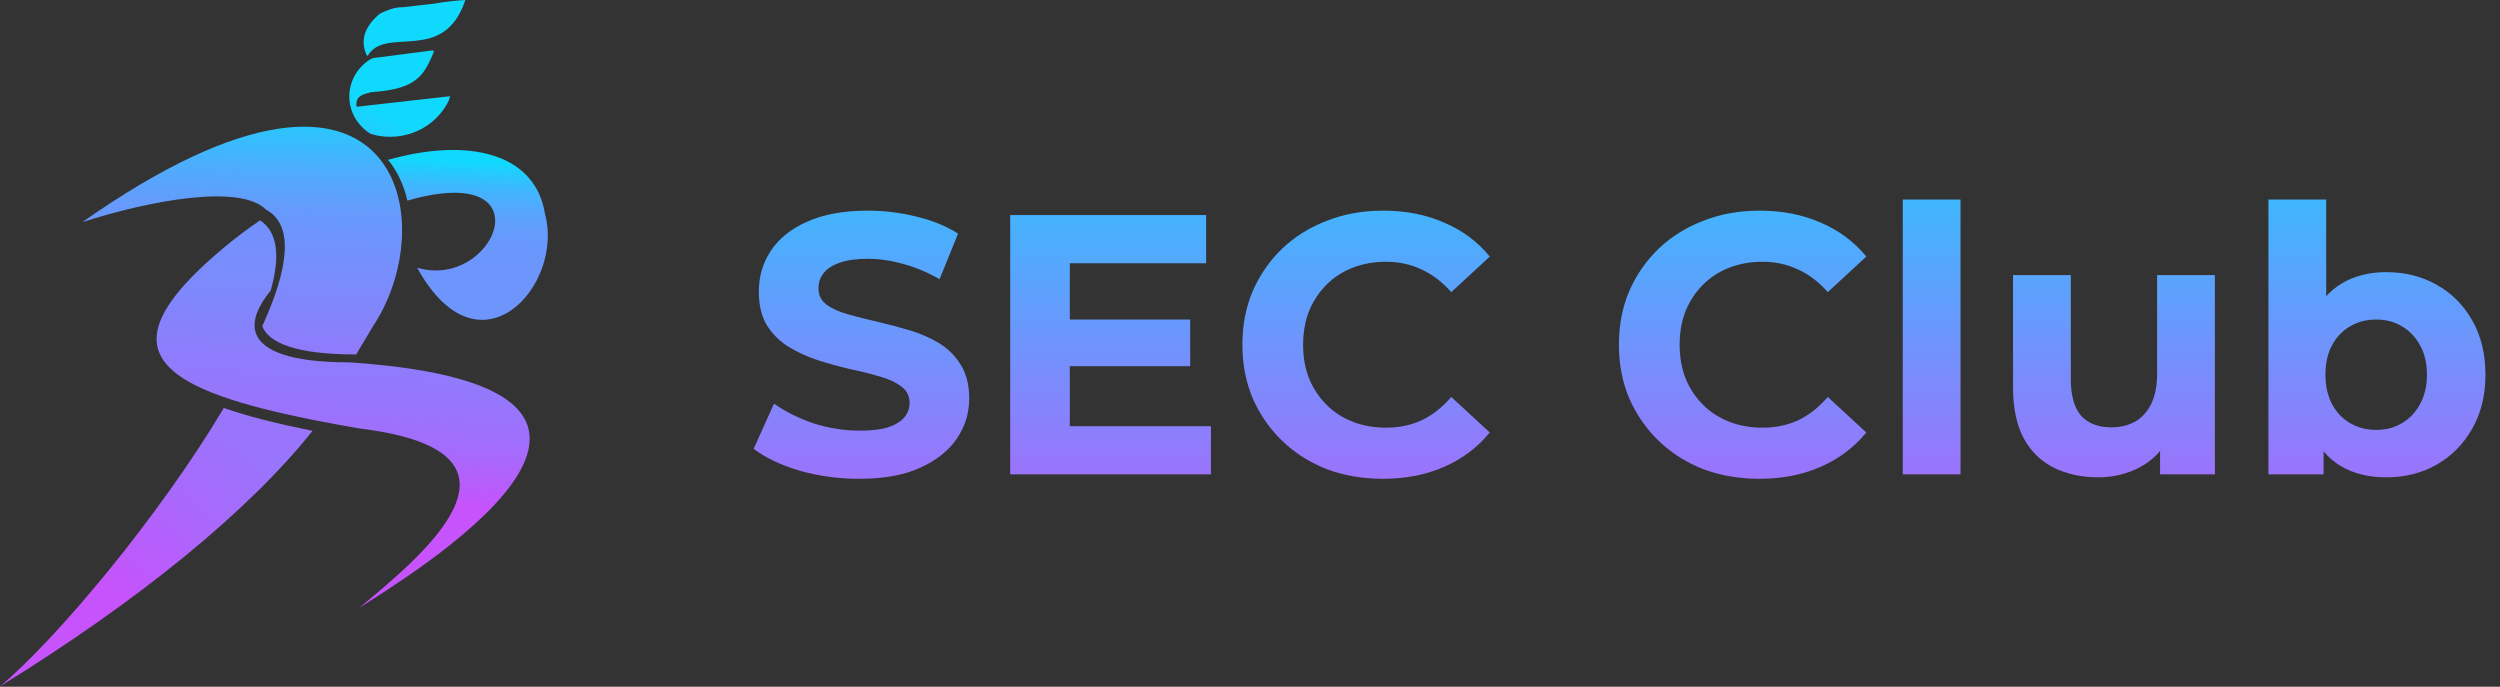<svg width="324" height="89" viewBox="0 0 324 89" fill="none" xmlns="http://www.w3.org/2000/svg">
<rect x="0" y="0" width="324" height="89" fill="#333333" stroke="none"/>
<path d="M48.426 42.142L46.358 45.604C46.298 45.716 46.238 45.829 46.178 45.942L46.113 45.937H45.934C38.382 45.915 34.854 44.452 33.987 42.282C37.329 34.978 38.215 29.171 34.484 27.178C31.152 23.785 19.358 25.983 10.662 28.794C21.277 21.334 29.544 17.731 35.805 16.725C43.756 15.443 48.471 18.353 50.648 22.874C53.337 28.458 52.156 36.498 48.426 42.142Z" fill="url(#paint0_linear_604_30084)"/>
<path d="M40.508 55.836C32.202 66.266 18.005 77.841 0 88.952C7.302 82.869 20.705 66.838 29.006 52.871C32.033 53.938 35.827 54.891 40.331 55.8C40.389 55.812 40.448 55.825 40.508 55.836Z" fill="url(#paint1_linear_604_30084)"/>
<path d="M60.307 0C57.493 8.475 49.935 3.223 47.638 7.261C47.613 7.221 47.589 7.18 47.568 7.14L47.541 7.203C46.686 5.324 47.124 3.547 49.227 1.769C51.226 0.779 52.122 0.961 52.184 0.94C52.234 0.924 54.981 0.611 56.303 0.465C56.307 0.464 56.31 0.464 56.313 0.464C57.56 0.244 58.899 0.087 60.307 0Z" fill="#0FDAFE"/>
<path opacity="0.45" d="M55.947 16.794C55.935 16.809 55.924 16.825 55.912 16.84C55.87 16.867 55.827 16.895 55.785 16.922C55.84 16.88 55.894 16.838 55.947 16.794Z" fill="#F2F1FC"/>
<path d="M58.334 12.471C58.291 12.652 58.238 12.83 58.176 13.002C57.653 14.098 56.888 15.061 55.947 15.827C55.894 15.87 55.84 15.912 55.785 15.954C55.784 15.954 55.782 15.956 55.781 15.958C54.348 17.068 52.534 17.729 50.56 17.729C49.692 17.729 48.854 17.601 48.066 17.363C46.388 16.357 45.27 14.557 45.27 12.503C45.27 12.442 45.272 12.38 45.274 12.319C45.275 12.269 45.277 12.217 45.28 12.165C45.282 12.153 45.282 12.14 45.284 12.127C45.287 12.078 45.29 12.028 45.295 11.98C45.295 11.965 45.297 11.952 45.299 11.939C45.304 11.897 45.307 11.857 45.312 11.816C45.315 11.791 45.319 11.766 45.322 11.742C45.329 11.694 45.335 11.647 45.344 11.6C45.352 11.545 45.362 11.49 45.374 11.435C45.374 11.43 45.375 11.427 45.375 11.424C45.397 11.314 45.422 11.207 45.45 11.101C45.472 11.012 45.499 10.923 45.527 10.836C45.542 10.782 45.56 10.729 45.579 10.677C45.6 10.614 45.624 10.55 45.649 10.488C45.674 10.425 45.699 10.362 45.725 10.301C45.752 10.239 45.78 10.18 45.809 10.118C45.837 10.059 45.867 9.999 45.897 9.941C45.898 9.941 45.898 9.939 45.898 9.939C45.928 9.879 45.962 9.821 45.993 9.763C46.027 9.705 46.06 9.648 46.095 9.59C46.13 9.533 46.167 9.477 46.203 9.422C46.243 9.361 46.285 9.299 46.328 9.239C46.373 9.176 46.42 9.113 46.468 9.052C46.513 8.995 46.558 8.939 46.605 8.884C46.638 8.844 46.672 8.805 46.708 8.766C46.735 8.734 46.765 8.701 46.795 8.671C46.835 8.625 46.876 8.582 46.92 8.54C46.968 8.49 47.018 8.441 47.07 8.394C47.106 8.359 47.145 8.325 47.183 8.293C47.219 8.257 47.258 8.225 47.298 8.192C47.341 8.154 47.385 8.118 47.429 8.083C47.429 8.081 47.431 8.081 47.431 8.081C47.488 8.036 47.546 7.99 47.606 7.948C47.631 7.929 47.658 7.911 47.683 7.893C47.711 7.872 47.739 7.851 47.769 7.832C47.771 7.83 47.774 7.829 47.778 7.827C47.803 7.809 47.829 7.792 47.856 7.774C47.909 7.74 47.962 7.706 48.017 7.674C48.019 7.672 48.023 7.67 48.026 7.669C48.162 7.598 48.311 7.544 48.467 7.512L48.777 7.472L52.634 6.974L56.074 6.53C56.132 6.572 56.19 6.614 56.247 6.657C55.96 7.349 55.692 7.973 55.386 8.528C54.286 10.519 52.702 11.644 48.112 11.939C47.684 12.06 47.224 12.154 46.86 12.354C46.412 12.602 46.11 13.012 46.2 13.838L47.426 13.7L57.045 12.616L58.209 12.485L58.254 12.481L58.334 12.471Z" fill="url(#paint2_linear_604_30084)"/>
<path d="M46.562 78.787C53.672 72.778 71.83 58.614 46.675 55.544C44.451 55.163 42.357 54.778 40.396 54.386C40.336 54.374 40.278 54.361 40.219 54.35C35.715 53.441 31.922 52.487 28.895 51.421C28.828 51.398 28.763 51.374 28.698 51.351C17.888 47.488 17.07 42.155 28.793 32.278C30.394 30.928 32.037 29.688 33.701 28.558C36.066 30.083 36.295 33.363 35.08 37.658C33.493 39.59 32.686 41.442 33.098 42.977C33.128 43.09 33.164 43.2 33.209 43.308C34.076 45.478 37.604 46.94 45.156 46.963H45.335L45.4 46.968C94.174 50.287 51.892 75.258 46.562 78.787Z" fill="url(#paint3_linear_604_30084)"/>
<path d="M51.814 23.131C51.404 22.261 50.9 21.45 50.296 20.717C60.687 17.774 69.369 19.82 70.629 27.709C73.169 36.937 62.134 49.356 54.06 34.693C64.143 37.695 71.048 20.817 52.902 25.969C52.867 25.984 52.834 26 52.799 26.016C52.567 25.003 52.242 24.035 51.814 23.131Z" fill="url(#paint4_linear_604_30084)"/>
<path d="M111.352 62.052C108.664 62.052 106.088 61.7 103.624 60.996C101.16 60.26 99.176 59.316 97.672 58.164L100.312 52.308C101.752 53.332 103.448 54.18 105.4 54.852C107.384 55.492 109.384 55.812 111.4 55.812C112.936 55.812 114.168 55.668 115.096 55.38C116.056 55.06 116.76 54.628 117.208 54.084C117.656 53.54 117.88 52.916 117.88 52.212C117.88 51.316 117.528 50.612 116.824 50.1C116.12 49.556 115.192 49.124 114.04 48.804C112.888 48.452 111.608 48.132 110.2 47.844C108.824 47.524 107.432 47.14 106.024 46.692C104.648 46.244 103.384 45.668 102.232 44.964C101.08 44.26 100.136 43.332 99.4 42.18C98.696 41.028 98.344 39.556 98.344 37.764C98.344 35.844 98.856 34.1 99.88 32.532C100.936 30.932 102.504 29.668 104.584 28.74C106.696 27.78 109.336 27.3 112.504 27.3C114.616 27.3 116.696 27.556 118.744 28.068C120.792 28.548 122.6 29.284 124.168 30.276L121.768 36.18C120.2 35.284 118.632 34.628 117.064 34.212C115.496 33.764 113.96 33.54 112.456 33.54C110.952 33.54 109.72 33.716 108.76 34.068C107.8 34.42 107.112 34.884 106.696 35.46C106.28 36.004 106.072 36.644 106.072 37.38C106.072 38.244 106.424 38.948 107.128 39.492C107.832 40.004 108.76 40.42 109.912 40.74C111.064 41.06 112.328 41.38 113.704 41.7C115.112 42.02 116.504 42.388 117.88 42.804C119.288 43.22 120.568 43.78 121.72 44.484C122.872 45.188 123.8 46.116 124.504 47.268C125.24 48.42 125.608 49.876 125.608 51.636C125.608 53.524 125.08 55.252 124.024 56.82C122.968 58.388 121.384 59.652 119.272 60.612C117.192 61.572 114.552 62.052 111.352 62.052ZM138.073 41.412H154.249V47.46H138.073V41.412ZM138.649 55.236H156.937V61.476H130.921V27.876H156.313V34.116H138.649V55.236ZM179.205 62.052C176.613 62.052 174.197 61.636 171.957 60.804C169.749 59.94 167.829 58.724 166.197 57.156C164.565 55.588 163.285 53.748 162.357 51.636C161.461 49.524 161.013 47.204 161.013 44.676C161.013 42.148 161.461 39.828 162.357 37.716C163.285 35.604 164.565 33.764 166.197 32.196C167.861 30.628 169.797 29.428 172.005 28.596C174.213 27.732 176.629 27.3 179.253 27.3C182.165 27.3 184.789 27.812 187.125 28.836C189.493 29.828 191.477 31.3 193.077 33.252L188.085 37.86C186.933 36.548 185.653 35.572 184.245 34.932C182.837 34.26 181.301 33.924 179.637 33.924C178.069 33.924 176.629 34.18 175.317 34.692C174.005 35.204 172.869 35.94 171.909 36.9C170.949 37.86 170.197 38.996 169.653 40.308C169.141 41.62 168.885 43.076 168.885 44.676C168.885 46.276 169.141 47.732 169.653 49.044C170.197 50.356 170.949 51.492 171.909 52.452C172.869 53.412 174.005 54.148 175.317 54.66C176.629 55.172 178.069 55.428 179.637 55.428C181.301 55.428 182.837 55.108 184.245 54.468C185.653 53.796 186.933 52.788 188.085 51.444L193.077 56.052C191.477 58.004 189.493 59.492 187.125 60.516C184.789 61.54 182.149 62.052 179.205 62.052ZM228.001 62.052C225.409 62.052 222.993 61.636 220.753 60.804C218.545 59.94 216.625 58.724 214.993 57.156C213.361 55.588 212.081 53.748 211.153 51.636C210.257 49.524 209.809 47.204 209.809 44.676C209.809 42.148 210.257 39.828 211.153 37.716C212.081 35.604 213.361 33.764 214.993 32.196C216.657 30.628 218.593 29.428 220.801 28.596C223.009 27.732 225.425 27.3 228.049 27.3C230.961 27.3 233.585 27.812 235.921 28.836C238.289 29.828 240.273 31.3 241.873 33.252L236.881 37.86C235.729 36.548 234.449 35.572 233.041 34.932C231.633 34.26 230.097 33.924 228.433 33.924C226.865 33.924 225.425 34.18 224.113 34.692C222.801 35.204 221.665 35.94 220.705 36.9C219.745 37.86 218.993 38.996 218.449 40.308C217.937 41.62 217.681 43.076 217.681 44.676C217.681 46.276 217.937 47.732 218.449 49.044C218.993 50.356 219.745 51.492 220.705 52.452C221.665 53.412 222.801 54.148 224.113 54.66C225.425 55.172 226.865 55.428 228.433 55.428C230.097 55.428 231.633 55.108 233.041 54.468C234.449 53.796 235.729 52.788 236.881 51.444L241.873 56.052C240.273 58.004 238.289 59.492 235.921 60.516C233.585 61.54 230.945 62.052 228.001 62.052ZM246.597 61.476V25.86H254.085V61.476H246.597ZM271.93 61.86C269.786 61.86 267.866 61.444 266.17 60.612C264.506 59.78 263.21 58.516 262.282 56.82C261.354 55.092 260.89 52.9 260.89 50.244V35.652H268.378V49.14C268.378 51.284 268.826 52.868 269.722 53.892C270.65 54.884 271.946 55.38 273.61 55.38C274.762 55.38 275.786 55.14 276.682 54.66C277.578 54.148 278.282 53.38 278.794 52.356C279.306 51.3 279.562 49.988 279.562 48.42V35.652H287.05V61.476H279.946V54.372L281.242 56.436C280.378 58.228 279.098 59.588 277.402 60.516C275.738 61.412 273.914 61.86 271.93 61.86ZM309.251 61.86C306.979 61.86 305.027 61.38 303.395 60.42C301.763 59.46 300.515 58.004 299.651 56.052C298.787 54.068 298.355 51.572 298.355 48.564C298.355 45.524 298.803 43.028 299.699 41.076C300.627 39.124 301.907 37.668 303.539 36.708C305.171 35.748 307.075 35.268 309.251 35.268C311.683 35.268 313.859 35.812 315.779 36.9C317.731 37.988 319.267 39.524 320.387 41.508C321.539 43.492 322.115 45.844 322.115 48.564C322.115 51.252 321.539 53.588 320.387 55.572C319.267 57.556 317.731 59.108 315.779 60.228C313.859 61.316 311.683 61.86 309.251 61.86ZM293.987 61.476V25.86H301.475V40.884L300.995 48.516L301.139 56.196V61.476H293.987ZM307.955 55.716C309.203 55.716 310.307 55.428 311.267 54.852C312.259 54.276 313.043 53.46 313.619 52.404C314.227 51.316 314.531 50.036 314.531 48.564C314.531 47.06 314.227 45.78 313.619 44.724C313.043 43.668 312.259 42.852 311.267 42.276C310.307 41.7 309.203 41.412 307.955 41.412C306.707 41.412 305.587 41.7 304.595 42.276C303.603 42.852 302.819 43.668 302.243 44.724C301.667 45.78 301.379 47.06 301.379 48.564C301.379 50.036 301.667 51.316 302.243 52.404C302.819 53.46 303.603 54.276 304.595 54.852C305.587 55.428 306.707 55.716 307.955 55.716Z" fill="url(#paint5_linear_604_30084)"/>
<defs>
<linearGradient id="paint0_linear_604_30084" x1="30.469" y1="52.589" x2="31.972" y2="12.414" gradientUnits="userSpaceOnUse">
<stop offset="0.096" stop-color="#9974FC"/>
<stop offset="0.341" stop-color="#8087FC"/>
<stop offset="0.57" stop-color="#6D95FC"/>
<stop offset="0.644" stop-color="#659BFC"/>
<stop offset="0.761" stop-color="#4FABFD"/>
<stop offset="0.904" stop-color="#2BC5FD"/>
<stop offset="1" stop-color="#0FDAFE"/>
</linearGradient>
<linearGradient id="paint1_linear_604_30084" x1="2.872" y1="88.805" x2="41.454" y2="44.699" gradientUnits="userSpaceOnUse">
<stop offset="0.287" stop-color="#C653FB"/>
<stop offset="0.553" stop-color="#A869FC"/>
<stop offset="0.728" stop-color="#9974FC"/>
</linearGradient>
<linearGradient id="paint2_linear_604_30084" x1="45.8" y1="23.642" x2="51.336" y2="12.161" gradientUnits="userSpaceOnUse">
<stop stop-color="#6D95FC"/>
<stop offset="0.035" stop-color="#669AFC"/>
<stop offset="0.203" stop-color="#46B1FD"/>
<stop offset="0.379" stop-color="#2EC3FD"/>
<stop offset="0.563" stop-color="#1DD0FE"/>
<stop offset="0.762" stop-color="#12D8FE"/>
<stop offset="1" stop-color="#0FDAFE"/>
</linearGradient>
<linearGradient id="paint3_linear_604_30084" x1="43.45" y1="72.188" x2="45.686" y2="21.465" gradientUnits="userSpaceOnUse">
<stop offset="0.142" stop-color="#C653FB"/>
<stop offset="0.203" stop-color="#B65EFB"/>
<stop offset="0.31" stop-color="#A16EFC"/>
<stop offset="0.379" stop-color="#9974FC"/>
<stop offset="0.685" stop-color="#7C8AFC"/>
<stop offset="0.898" stop-color="#6D95FC"/>
</linearGradient>
<linearGradient id="paint4_linear_604_30084" x1="59.9" y1="41.021" x2="60.827" y2="20.929" gradientUnits="userSpaceOnUse">
<stop offset="0.245" stop-color="#6D95FC"/>
<stop offset="0.458" stop-color="#6A97FC"/>
<stop offset="0.603" stop-color="#619EFC"/>
<stop offset="0.728" stop-color="#52A9FD"/>
<stop offset="0.841" stop-color="#3CB9FD"/>
<stop offset="0.945" stop-color="#21CDFE"/>
<stop offset="1" stop-color="#0FDAFE"/>
</linearGradient>
<linearGradient id="paint5_linear_604_30084" x1="210" y1="6.996" x2="210" y2="78.582" gradientUnits="userSpaceOnUse">
<stop stop-color="#0FDAFE"/>
<stop offset="1" stop-color="#C654FB"/>
</linearGradient>
</defs>
</svg>
